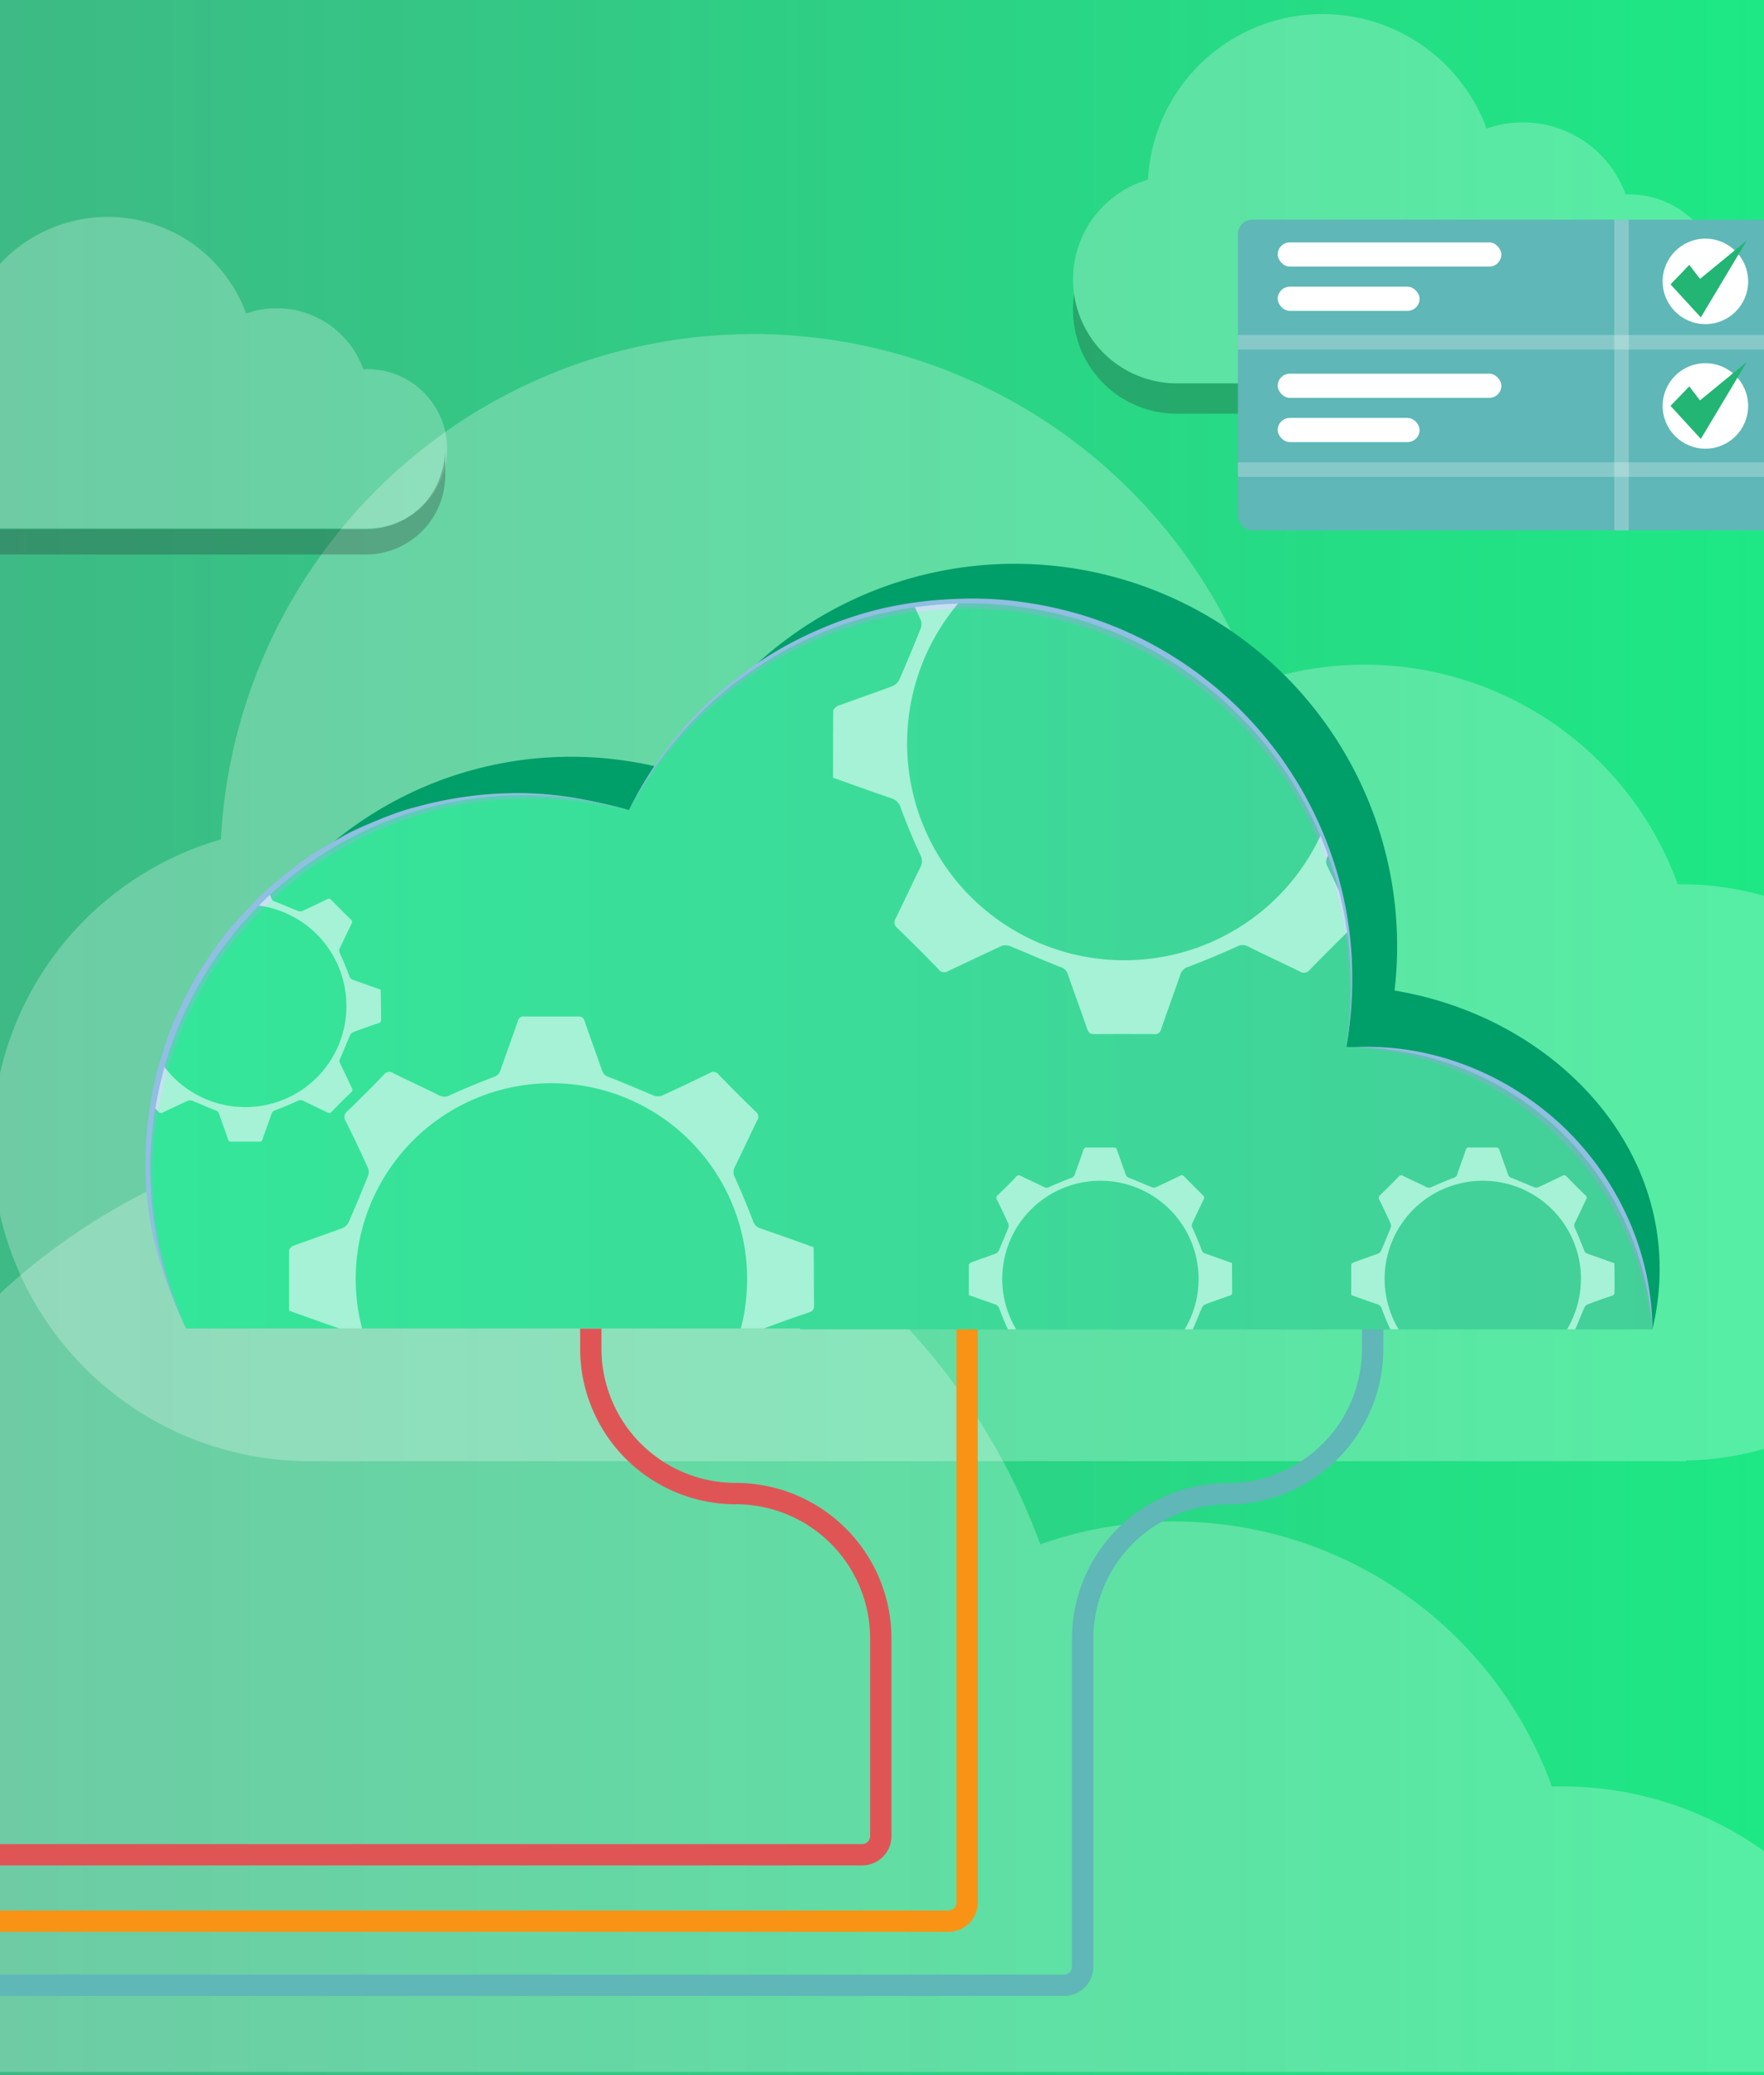 <svg id="Layer_1" data-name="Layer 1" xmlns="http://www.w3.org/2000/svg" xmlns:xlink="http://www.w3.org/1999/xlink" viewBox="0 0 425 500"><rect x="0" y="0" width="425" height="500" fill="#333333" stroke="none"/><defs><style>.cls-1,.cls-11,.cls-7,.cls-8,.cls-9{fill:none;}.cls-2{fill:url(#linear-gradient);}.cls-3{clip-path:url(#clip-path);}.cls-4{fill:url(#linear-gradient-2);}.cls-12,.cls-5{fill:#fff;}.cls-11,.cls-5,.cls-6{opacity:0.25;}.cls-5{isolation:isolate;}.cls-6{fill:#231f20;}.cls-7{stroke:#5fb7b7;}.cls-7,.cls-8,.cls-9{stroke-linejoin:round;stroke-width:5.14px;}.cls-8{stroke:#f99316;}.cls-9{stroke:#df5556;}.cls-10{fill:#5fb7b7;}.cls-11{stroke:#fff;stroke-miterlimit:10;stroke-width:3.51px;}.cls-13{fill:#22b573;}.cls-14{fill:#009e69;}.cls-15{fill:#4ae5ad;}.cls-16{fill:#91bee2;}.cls-17{opacity:0.5;}.cls-18{clip-path:url(#clip-path-2);}</style><linearGradient id="linear-gradient" x1="26.88" y1="232.84" x2="388.78" y2="232.84" gradientTransform="matrix(-1, 0, 0, 1, 425, 0)" gradientUnits="userSpaceOnUse"><stop offset="0" stop-color="#3dba85"/><stop offset="1" stop-color="#1de885"/></linearGradient><clipPath id="clip-path"><rect class="cls-1" width="425.06" height="500"/></clipPath><linearGradient id="linear-gradient-2" x1="0" y1="250" x2="425.06" y2="250" gradientTransform="matrix(1, 0, 0, 1, 0, 0)" xlink:href="#linear-gradient"/><clipPath id="clip-path-2"><path class="cls-2" d="M36.22,281.65a89.65,89.65,0,0,0,8.59,38.44H192.56c.14.07.27.15.41.21H398.12a72.78,72.78,0,0,0-72.62-68h-1.19a92.12,92.12,0,0,0-172.75-57.11,89,89,0,0,0-25.28-3.62A90.08,90.08,0,0,0,36.22,281.65Z"/></clipPath></defs><g class="cls-3"><rect class="cls-4" width="425.06" height="500"/><path class="cls-5" d="M-1.92,275.6a76.47,76.47,0,0,0,76.47,76.47H406.3v-.18a69.41,69.41,0,0,0,0-138.81h-2.08a80.27,80.27,0,0,0-102.16-48.36A128.43,128.43,0,0,0,53.22,202.25,76.39,76.39,0,0,0-1.92,275.6Z"/><path class="cls-5" d="M458.76,499.24a83.73,83.73,0,0,0-82.37-68.8h-2.51A96.83,96.83,0,0,0,250.65,372.1,154.93,154.93,0,0,0-49.54,417.37a92.13,92.13,0,0,0-66.25,81.87Z"/><path class="cls-5" d="M-24.7,106.17A21.13,21.13,0,0,0-3.57,127.3H88.1v0a19.18,19.18,0,1,0,0-38.35h-.57A22.18,22.18,0,0,0,59.3,75.53,35.49,35.49,0,0,0-9.46,85.9,21.11,21.11,0,0,0-24.7,106.17Z"/><path class="cls-6" d="M107.28,114.45a19.16,19.16,0,0,1-19.16,19.16h0v0H-3.57A21.1,21.1,0,0,1-24.7,112.58a19.56,19.56,0,0,1,.23-3.15A21.11,21.11,0,0,0-3.57,127.5H88.1v0c9.54,0,18.28-6.81,19.16-18.44Z"/><path class="cls-7" d="M330.71,320.3V325a34.93,34.93,0,0,1-34.93,34.93h0a34.93,34.93,0,0,0-34.93,34.93v79a4.49,4.49,0,0,1-4.49,4.49H-8.91"/><path class="cls-8" d="M233,320.29V458.42a4.49,4.49,0,0,1-4.49,4.49H-8.91"/><path class="cls-5" d="M258.52,67.32a25.06,25.06,0,0,0,25.06,25.06H392.33v-.06a22.75,22.75,0,1,0,0-45.5h-.68A26.32,26.32,0,0,0,358.16,31a42.1,42.1,0,0,0-81.57,12.3A25,25,0,0,0,258.52,67.32Z"/><path class="cls-6" d="M415.08,76.89a22.73,22.73,0,0,1-22.73,22.73h0v.06H283.59a25,25,0,0,1-25.07-25,24.67,24.67,0,0,1,.27-3.74,25.05,25.05,0,0,0,24.8,21.43H392.33v-.06c11.31,0,21.68-8.07,22.72-21.86Z"/><path class="cls-9" d="M-10.4,446.9H207.72a4.49,4.49,0,0,0,4.49-4.49v-47.6a34.93,34.93,0,0,0-34.93-34.93h0A34.93,34.93,0,0,1,142.34,325v-4.86"/><rect class="cls-10" x="298.25" y="52.93" width="132.09" height="74.87" rx="3.48"/><line class="cls-11" x1="390.67" y1="52.93" x2="390.67" y2="127.81"/><line class="cls-11" x1="430.34" y1="82.47" x2="298.25" y2="82.47"/><line class="cls-11" x1="430.34" y1="113.15" x2="298.25" y2="113.15"/><rect class="cls-12" x="307.84" y="90.04" width="53.88" height="5.82" rx="2.91"/><rect class="cls-12" x="307.84" y="100.7" width="34.18" height="5.82" rx="2.91"/><rect class="cls-12" x="307.84" y="58.41" width="53.88" height="5.82" rx="2.91"/><rect class="cls-12" x="307.84" y="69.08" width="34.18" height="5.82" rx="2.91"/><circle class="cls-12" cx="410.88" cy="67.8" r="10.3"/><circle class="cls-12" cx="410.88" cy="97.81" r="10.3"/><polygon class="cls-13" points="402.48 68.52 409.78 76.48 420.87 57.93 409.58 67.2 407 63.82 402.48 68.52"/><polygon class="cls-13" points="402.48 97.8 409.78 105.76 420.87 87.21 409.58 96.48 407 93.1 402.48 97.8"/><path class="cls-14" d="M233.39,320.29H398.12c10.67-44.77-29.33-82.78-76.31-82.78h-1.44A88.61,88.61,0,0,0,233.39,320.29Z"/><path class="cls-14" d="M152.33,228A92.12,92.12,0,0,0,204,310.82h80.83A92.14,92.14,0,1,0,152.33,228Z"/><path class="cls-14" d="M47.52,272.38a89.59,89.59,0,0,0,8.6,38.44H219.06A90.07,90.07,0,1,0,47.52,272.38Z"/><path class="cls-15" d="M252.87,320.29H398.12a72.78,72.78,0,0,0-72.62-68h-1.19A72.79,72.79,0,0,0,252.87,320.29Z"/><path class="cls-16" d="M398.12,320.29a80,80,0,0,0-7.75-25.91,76.1,76.1,0,0,0-38.5-36.05,80.53,80.53,0,0,0-26.37-6,66.79,66.79,0,0,1,27.12,4.13,69.94,69.94,0,0,1,12.47,6.11A72.54,72.54,0,0,1,376.14,271a70.5,70.5,0,0,1,16.08,22.51A66.63,66.63,0,0,1,398.12,320.29Z"/><path class="cls-15" d="M141.28,237.51A92.08,92.08,0,0,0,193,320.29h80.84a92.14,92.14,0,1,0-132.53-82.78Z"/><path class="cls-16" d="M324.31,252.3a92.8,92.8,0,0,0-34.47-86,89.76,89.76,0,0,0-28.23-15.07A91.82,91.82,0,0,0,246,147.54a83.68,83.68,0,0,0-16.05-.83,94.24,94.24,0,0,0-16,1.9l-3.91,1-1.95.49c-.65.17-1.28.41-1.92.6l-3.84,1.22c-1.27.43-2.5,1-3.76,1.45-2.53.91-4.92,2.16-7.35,3.3-1.23.56-2.36,1.3-3.55,1.93l-1.76,1-.88.49-.84.56c-2.24,1.48-4.54,2.9-6.64,4.6-1.06.83-2.18,1.59-3.19,2.48l-3.06,2.65a95.83,95.83,0,0,0-20.05,25.37,89.44,89.44,0,0,1,8.42-14c1.52-2.27,3.37-4.29,5.08-6.42.89-1,1.86-2,2.79-3s1.86-2,2.89-2.91a92,92,0,0,1,27.37-17.94,89.31,89.31,0,0,1,15.67-5.08,96.86,96.86,0,0,1,16.35-2.07,85.68,85.68,0,0,1,16.48.73,94.52,94.52,0,0,1,16.1,3.66,92,92,0,0,1,62,71,89.4,89.4,0,0,1,1.39,16.32A85.8,85.8,0,0,1,324.31,252.3Z"/><path class="cls-15" d="M36.21,281.64a89.59,89.59,0,0,0,8.6,38.44H207.74A90.07,90.07,0,1,0,36.21,281.64Z"/><path class="cls-16" d="M152.33,195.72a92.31,92.31,0,0,0-25.62-3.28,90.7,90.7,0,0,0-89,77.41,83.63,83.63,0,0,0,0,25.66,99.68,99.68,0,0,0,7.33,24.78,93,93,0,0,1-5.14-12,88.38,88.38,0,0,1-3.45-12.61,84.56,84.56,0,0,1-.74-26.14l.19-1.63.27-1.63c.18-1.08.33-2.17.55-3.24.47-2.14.93-4.29,1.55-6.4s1.3-4.19,2-6.28,1.54-4.12,2.47-6.11,1.9-4,2.89-5.92,2.14-3.85,3.36-5.68,2.46-3.64,3.72-5.44,2.67-3.5,4.14-5.13,3-3.25,4.48-4.84,3.16-3.06,4.86-4.46,3.4-2.79,5.12-4.15,3.56-2.58,5.45-3.71,3.78-2.24,5.68-3.33,3.9-2,5.93-2.87,4-1.69,6.1-2.47,4.16-1.42,6.29-1.94a91.12,91.12,0,0,1,26-3.19A87.18,87.18,0,0,1,152.33,195.72Z"/><g class="cls-17"><path class="cls-2" d="M36.22,281.65a89.65,89.65,0,0,0,8.59,38.44H192.56c.14.07.27.15.41.21H398.12a72.78,72.78,0,0,0-72.62-68h-1.19a92.12,92.12,0,0,0-172.75-57.11,89,89,0,0,0-25.28-3.62A90.08,90.08,0,0,0,36.22,281.65Z"/><g class="cls-18"><path class="cls-12" d="M341,186.19c0,1.12-.38,1.53-1.4,1.88q-6.6,2.22-13.12,4.69a3.29,3.29,0,0,0-1.56,1.68c-1.74,4-3.34,8-5.1,12a2.39,2.39,0,0,0,0,2.32c2,4.18,4,8.4,6,12.57a1.76,1.76,0,0,1-.37,2.47q-5,4.85-9.87,9.87a1.77,1.77,0,0,1-2.47.39c-4.11-2-8.28-3.94-12.4-6a2.7,2.7,0,0,0-2.64,0c-3.86,1.75-7.78,3.37-11.74,4.9a2.76,2.76,0,0,0-1.93,1.82c-1.5,4.39-3.14,8.74-4.62,13.14a1.58,1.58,0,0,1-1.82,1.25c-4.76,0-9.53-.05-14.3,0-1.05,0-1.44-.36-1.76-1.32-1.5-4.39-3.12-8.74-4.64-13.13a2.59,2.59,0,0,0-1.8-1.73c-4.06-1.57-8-3.35-12.08-5a3,3,0,0,0-2.11-.05c-4.28,2-8.52,4-12.75,6a1.69,1.69,0,0,1-2.34-.33q-4.9-5.07-10-10a1.71,1.71,0,0,1-.38-2.33c2-4.07,3.89-8.19,5.9-12.25a3.14,3.14,0,0,0,0-3.1c-1.72-3.69-3.29-7.45-4.68-11.27a3.34,3.34,0,0,0-2.32-2.33c-4.66-1.58-9.28-3.27-14-4.94,0-5.4,0-10.73.05-16.06,0-.44.68-1.08,1.17-1.27,4.41-1.63,8.86-3.14,13.26-4.8a3.29,3.29,0,0,0,1.57-1.67c1.74-4,3.41-8,5-12a3,3,0,0,0,.12-2.11q-2.87-6.34-6-12.59a2,2,0,0,1,.4-2.75q5-4.78,9.75-9.75a1.77,1.77,0,0,1,2.47-.41c4.06,2,8.19,3.88,12.24,5.9a3,3,0,0,0,3,0c3.81-1.72,7.69-3.32,11.59-4.82a2.76,2.76,0,0,0,1.94-1.81c1.5-4.4,3.13-8.75,4.62-13.14a1.57,1.57,0,0,1,1.81-1.26c4.77,0,9.53.06,14.3,0,1,0,1.44.35,1.77,1.31,1.49,4.4,3.11,8.75,4.63,13.14a2.6,2.6,0,0,0,1.81,1.73c4.06,1.57,8,3.34,12.07,5a3,3,0,0,0,2.13,0c4.28-2,8.52-4,12.75-6a1.7,1.7,0,0,1,2.33.36q4.92,5.07,10,10a1.69,1.69,0,0,1,.36,2.33c-2,4.12-3.93,8.29-6,12.41a2.88,2.88,0,0,0,0,2.79q2.6,5.72,4.83,11.58a2.9,2.9,0,0,0,1.94,2c4.76,1.64,9.49,3.36,14.28,5.07C340.94,175.87,340.91,181,341,186.19Zm-17.89-6.82a52.28,52.28,0,1,0-52.31,52A52.15,52.15,0,0,0,323.08,179.37Z"/><path class="cls-12" d="M91.81,245.67a.78.78,0,0,1-.66.88q-3.08,1-6.11,2.19a1.47,1.47,0,0,0-.73.78c-.82,1.86-1.56,3.75-2.38,5.61a1.12,1.12,0,0,0,0,1.08c1,2,1.86,3.92,2.81,5.86a.83.83,0,0,1-.17,1.16c-1.56,1.5-3.1,3-4.6,4.6a.83.83,0,0,1-1.16.18c-1.92-.94-3.86-1.84-5.78-2.78a1.28,1.28,0,0,0-1.23,0c-1.81.82-3.63,1.58-5.48,2.29a1.27,1.27,0,0,0-.9.85c-.7,2.05-1.46,4.07-2.16,6.13a.72.72,0,0,1-.84.58q-3.34,0-6.67,0a.73.73,0,0,1-.83-.61c-.7-2.05-1.45-4.08-2.16-6.13a1.21,1.21,0,0,0-.84-.8c-1.9-.74-3.75-1.57-5.64-2.32a1.38,1.38,0,0,0-1,0q-3,1.37-6,2.81a.79.79,0,0,1-1.09-.15q-2.3-2.37-4.66-4.66a.81.81,0,0,1-.18-1.09c.93-1.9,1.82-3.82,2.75-5.72a1.43,1.43,0,0,0,0-1.44c-.8-1.72-1.53-3.48-2.18-5.26a1.55,1.55,0,0,0-1.08-1.08c-2.18-.74-4.33-1.53-6.53-2.31,0-2.52,0-5,0-7.49,0-.21.31-.51.54-.59,2.06-.76,4.14-1.47,6.19-2.24a1.59,1.59,0,0,0,.73-.78c.81-1.86,1.59-3.74,2.35-5.62a1.42,1.42,0,0,0,.06-1c-.9-2-1.82-3.93-2.79-5.87a.93.93,0,0,1,.19-1.29c1.55-1.48,3.06-3,4.55-4.54a.83.83,0,0,1,1.15-.2c1.89.94,3.82,1.82,5.71,2.76a1.41,1.41,0,0,0,1.38,0c1.78-.8,3.59-1.55,5.41-2.25a1.27,1.27,0,0,0,.9-.84c.7-2,1.46-4.08,2.16-6.13a.73.73,0,0,1,.84-.59c2.23,0,4.45,0,6.67,0a.73.73,0,0,1,.83.61c.7,2,1.45,4.08,2.16,6.13a1.24,1.24,0,0,0,.84.81c1.9.73,3.75,1.56,5.64,2.31a1.41,1.41,0,0,0,1,0c2-.91,4-1.86,5.94-2.82a.79.79,0,0,1,1.09.17c1.53,1.58,3.09,3.13,4.66,4.66a.79.79,0,0,1,.17,1.09c-.94,1.92-1.83,3.86-2.78,5.78a1.36,1.36,0,0,0,0,1.31c.8,1.77,1.55,3.58,2.25,5.4a1.37,1.37,0,0,0,.9,1c2.22.76,4.43,1.57,6.67,2.36C91.8,240.86,91.78,243.27,91.81,245.67Zm-8.35-3.18a24.39,24.39,0,1,0-24.4,24.26A24.32,24.32,0,0,0,83.46,242.49Z"/><path class="cls-12" d="M196.14,314.55c0,1-.35,1.38-1.27,1.69-4,1.35-7.91,2.75-11.83,4.24a3,3,0,0,0-1.41,1.51c-1.57,3.59-3,7.25-4.6,10.84a2.2,2.2,0,0,0,0,2.1c1.84,3.76,3.59,7.57,5.44,11.33a1.6,1.6,0,0,1-.34,2.23q-4.53,4.36-8.9,8.9a1.6,1.6,0,0,1-2.23.36c-3.71-1.84-7.47-3.56-11.19-5.38a2.46,2.46,0,0,0-2.38,0c-3.48,1.58-7,3-10.58,4.42a2.44,2.44,0,0,0-1.74,1.64c-1.36,4-2.83,7.88-4.17,11.85a1.42,1.42,0,0,1-1.64,1.13c-4.3,0-8.6-.05-12.89,0-.95,0-1.3-.32-1.6-1.18-1.35-4-2.81-7.89-4.18-11.85a2.31,2.31,0,0,0-1.63-1.56c-3.66-1.42-7.24-3-10.89-4.48a2.71,2.71,0,0,0-1.9,0c-3.86,1.75-7.69,3.58-11.5,5.44a1.54,1.54,0,0,1-2.11-.31q-4.42-4.57-9-9a1.53,1.53,0,0,1-.34-2.1c1.8-3.67,3.51-7.38,5.31-11.05a2.81,2.81,0,0,0,0-2.79c-1.55-3.33-3-6.72-4.22-10.17a3,3,0,0,0-2.09-2.1c-4.2-1.42-8.37-2.95-12.61-4.45,0-4.88,0-9.68,0-14.49,0-.4.61-1,1-1.14,4-1.47,8-2.84,12-4.33a2.94,2.94,0,0,0,1.41-1.51c1.58-3.59,3.08-7.22,4.54-10.86a2.7,2.7,0,0,0,.11-1.91q-2.58-5.73-5.38-11.36a1.78,1.78,0,0,1,.37-2.48c3-2.87,5.91-5.81,8.79-8.79a1.6,1.6,0,0,1,2.23-.37c3.66,1.81,7.38,3.5,11,5.32a2.76,2.76,0,0,0,2.67,0c3.43-1.56,6.93-3,10.45-4.35a2.46,2.46,0,0,0,1.74-1.64c1.36-4,2.83-7.88,4.17-11.85a1.42,1.42,0,0,1,1.64-1.13c4.3,0,8.6,0,12.89,0,1,0,1.3.32,1.6,1.18,1.35,4,2.81,7.89,4.18,11.85a2.31,2.31,0,0,0,1.63,1.56c3.66,1.42,7.24,3,10.89,4.48a2.76,2.76,0,0,0,1.92,0c3.86-1.76,7.68-3.59,11.49-5.44a1.54,1.54,0,0,1,2.11.32q4.43,4.57,9,9a1.54,1.54,0,0,1,.33,2.1c-1.82,3.72-3.56,7.48-5.38,11.19a2.6,2.6,0,0,0,0,2.52c1.55,3.43,3,6.92,4.35,10.44a2.64,2.64,0,0,0,1.75,1.84c4.29,1.47,8.56,3,12.88,4.57C196.11,305.25,196.08,309.9,196.14,314.55ZM180,308.4a47.15,47.15,0,1,0-47.18,46.9A47,47,0,0,0,180,308.4Z"/><path class="cls-12" d="M389,311.36c0,.51-.17.69-.64.85q-3,1-5.93,2.12a1.51,1.51,0,0,0-.71.76c-.79,1.81-1.51,3.64-2.3,5.44a1.06,1.06,0,0,0,0,1.05c.92,1.89,1.8,3.8,2.73,5.69a.8.8,0,0,1-.17,1.11q-2.28,2.19-4.47,4.47a.79.79,0,0,1-1.11.18c-1.87-.92-3.75-1.79-5.62-2.7a1.2,1.2,0,0,0-1.19,0q-2.62,1.19-5.31,2.22a1.2,1.2,0,0,0-.87.82c-.68,2-1.42,3.95-2.1,5.94a.7.7,0,0,1-.82.57c-2.15,0-4.31,0-6.46,0a.7.7,0,0,1-.8-.59c-.68-2-1.41-4-2.1-5.95a1.21,1.21,0,0,0-.82-.78c-1.83-.71-3.63-1.51-5.46-2.24a1.33,1.33,0,0,0-1,0c-1.93.88-3.85,1.8-5.76,2.73a.77.77,0,0,1-1.06-.16c-1.48-1.53-3-3-4.52-4.52a.76.76,0,0,1-.17-1.05c.9-1.84,1.76-3.7,2.66-5.54a1.4,1.4,0,0,0,0-1.4q-1.17-2.5-2.12-5.1a1.49,1.49,0,0,0-1-1c-2.11-.72-4.2-1.48-6.33-2.24,0-2.44,0-4.86,0-7.27,0-.19.3-.48.52-.57,2-.74,4-1.42,6-2.17a1.47,1.47,0,0,0,.71-.76c.79-1.8,1.54-3.62,2.28-5.45a1.36,1.36,0,0,0,0-.95q-1.29-2.88-2.7-5.7a.88.88,0,0,1,.19-1.24c1.5-1.44,3-2.92,4.41-4.41a.79.79,0,0,1,1.11-.19c1.84.91,3.71,1.76,5.54,2.67a1.36,1.36,0,0,0,1.34,0c1.73-.78,3.48-1.5,5.24-2.18a1.23,1.23,0,0,0,.88-.82c.68-2,1.42-3.95,2.09-5.94a.71.71,0,0,1,.82-.57c2.16,0,4.31,0,6.47,0,.47,0,.65.16.8.59.68,2,1.41,4,2.1,5.94a1.17,1.17,0,0,0,.81.79c1.84.71,3.64,1.51,5.47,2.24a1.33,1.33,0,0,0,1,0c1.93-.88,3.85-1.8,5.77-2.73a.75.75,0,0,1,1.05.16q2.22,2.29,4.52,4.52a.75.75,0,0,1,.16,1.05c-.91,1.87-1.78,3.75-2.69,5.62a1.31,1.31,0,0,0,0,1.26q1.17,2.58,2.19,5.24a1.3,1.3,0,0,0,.87.92c2.16.74,4.3,1.52,6.46,2.29C389,306.69,389,309,389,311.36Zm-8.1-3.09a23.65,23.65,0,1,0-23.66,23.53A23.6,23.6,0,0,0,380.88,308.27Z"/><path class="cls-12" d="M296.87,311.36c0,.51-.17.69-.64.85q-3,1-5.93,2.12a1.47,1.47,0,0,0-.71.76c-.79,1.81-1.51,3.64-2.3,5.44a1.06,1.06,0,0,0,0,1.05c.92,1.89,1.8,3.8,2.73,5.69a.8.8,0,0,1-.17,1.11q-2.28,2.19-4.47,4.47a.79.79,0,0,1-1.11.18c-1.87-.92-3.75-1.79-5.62-2.7a1.2,1.2,0,0,0-1.19,0q-2.62,1.19-5.31,2.22a1.23,1.23,0,0,0-.88.82c-.67,2-1.41,3.95-2.09,5.94a.7.7,0,0,1-.82.57c-2.15,0-4.31,0-6.46,0a.7.7,0,0,1-.8-.59c-.68-2-1.41-4-2.1-5.95a1.21,1.21,0,0,0-.82-.78c-1.83-.71-3.63-1.51-5.46-2.24a1.33,1.33,0,0,0-1,0c-1.93.88-3.85,1.8-5.76,2.73a.77.77,0,0,1-1.06-.16c-1.48-1.53-3-3-4.52-4.52a.76.76,0,0,1-.17-1.05c.9-1.84,1.76-3.7,2.66-5.54a1.4,1.4,0,0,0,0-1.4q-1.17-2.5-2.12-5.1a1.49,1.49,0,0,0-1-1c-2.11-.72-4.2-1.48-6.33-2.24,0-2.44,0-4.86,0-7.27,0-.19.31-.48.53-.57,2-.74,4-1.42,6-2.17a1.47,1.47,0,0,0,.71-.76c.79-1.8,1.54-3.62,2.28-5.45a1.36,1.36,0,0,0,0-.95q-1.29-2.88-2.7-5.7a.88.88,0,0,1,.19-1.24c1.5-1.44,3-2.92,4.41-4.41a.79.79,0,0,1,1.11-.19c1.84.91,3.71,1.76,5.54,2.67a1.36,1.36,0,0,0,1.34,0c1.73-.78,3.48-1.5,5.24-2.18a1.23,1.23,0,0,0,.88-.82c.68-2,1.42-3.95,2.09-5.94a.71.71,0,0,1,.82-.57c2.16,0,4.31,0,6.47,0,.47,0,.65.16.8.59.68,2,1.41,4,2.1,5.94a1.17,1.17,0,0,0,.81.79c1.84.71,3.64,1.51,5.47,2.24a1.33,1.33,0,0,0,1,0c1.93-.88,3.85-1.8,5.77-2.73a.75.75,0,0,1,1.05.16q2.22,2.29,4.52,4.52A.76.76,0,0,1,290,289c-.91,1.87-1.78,3.75-2.69,5.62a1.31,1.31,0,0,0,0,1.26q1.17,2.58,2.19,5.24a1.3,1.3,0,0,0,.87.92c2.16.74,4.3,1.52,6.46,2.29C296.85,306.69,296.84,309,296.87,311.36Zm-8.1-3.09a23.65,23.65,0,1,0-23.66,23.53A23.6,23.6,0,0,0,288.77,308.27Z"/></g></g></g></svg>